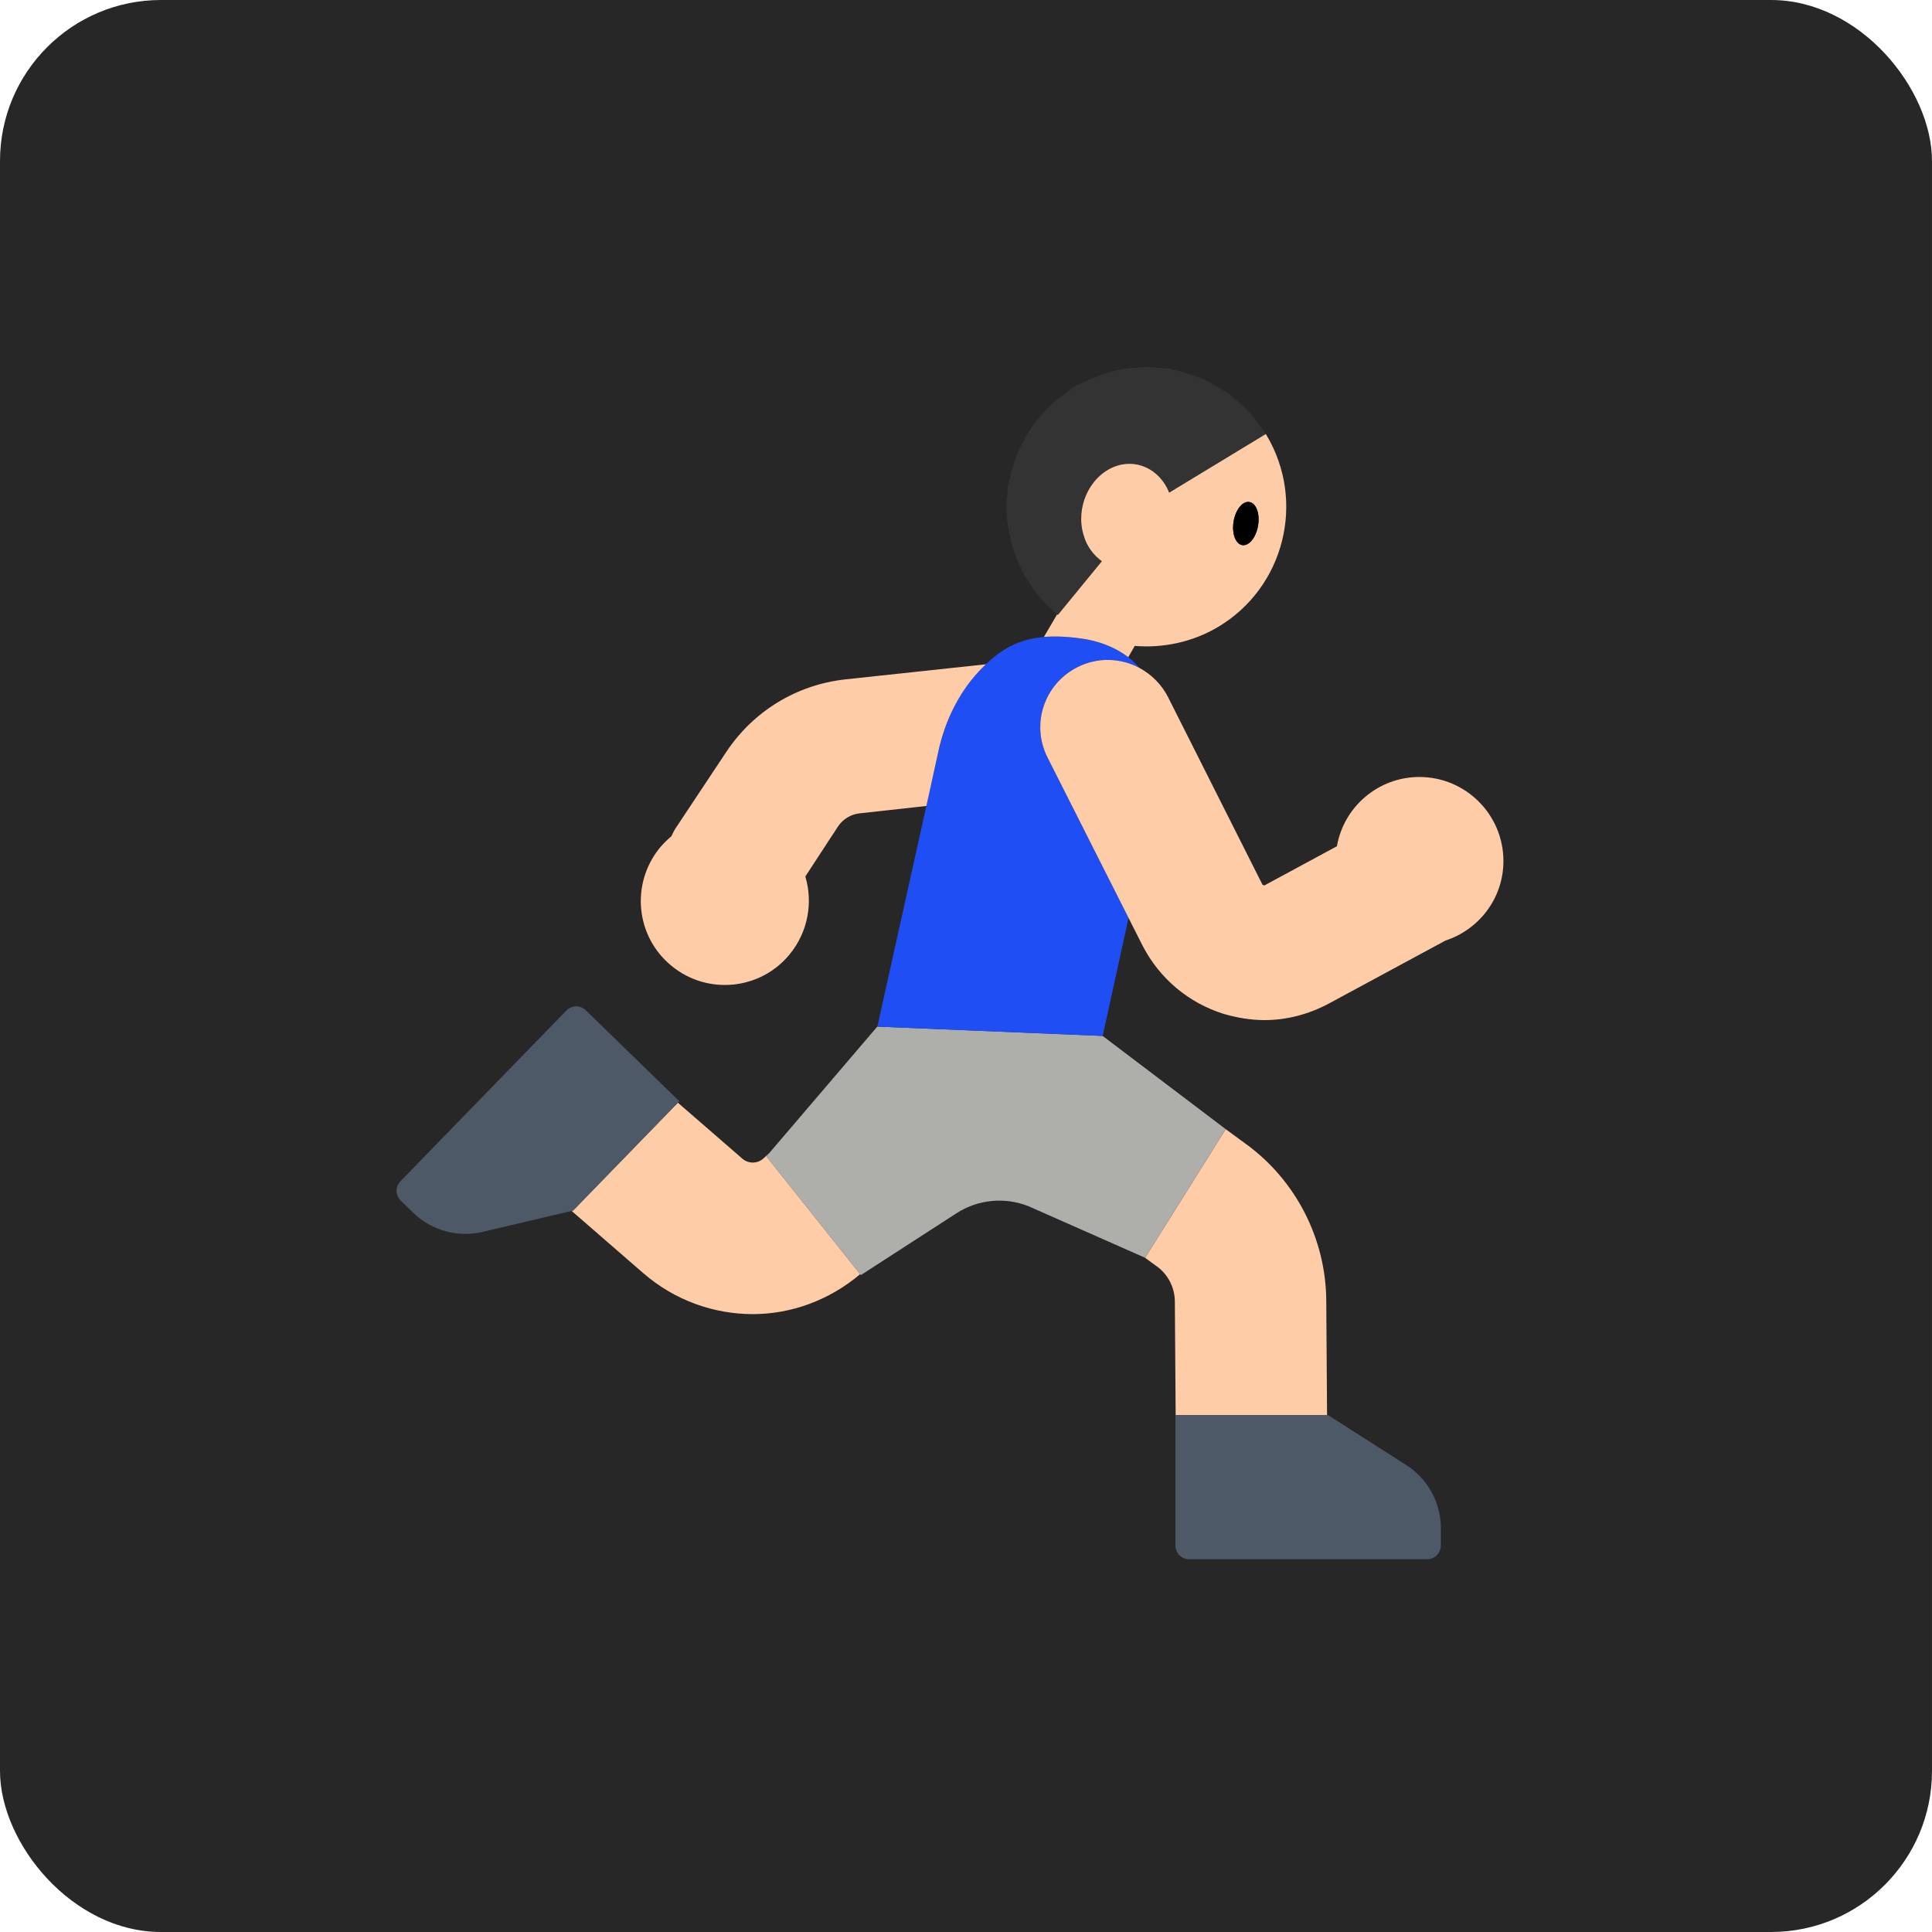 <svg width="60" height="60" viewBox="0 0 60 60" fill="none" xmlns="http://www.w3.org/2000/svg">
<rect width="60" height="60" rx="5" fill="#282727"/>
<g clip-path="url(#clip0_0_1134)">
<path d="M39.31 13.48L36.31 15.3C36.02 14.57 35.27 14.21 34.57 14.51C33.82 14.83 33.4 15.77 33.65 16.61C33.75 16.97 33.96 17.24 34.22 17.43L32.86 19.09L32.85 19.1C32.84 19.09 32.83 19.08 32.83 19.08C32.68 18.95 32.54 18.82 32.41 18.68C32.39 18.66 32.37 18.63 32.34 18.6C32.19 18.43 32.06 18.24 31.93 18.05C31.9 18 31.87 17.94 31.83 17.89C31.71 17.67 31.6 17.44 31.52 17.21C31.5 17.15 31.48 17.1 31.47 17.04C31.41 16.85 31.36 16.66 31.33 16.46C31.31 16.39 31.3 16.32 31.29 16.25C31.26 16.02 31.25 15.78 31.26 15.53C31.27 15.48 31.27 15.43 31.28 15.38C31.29 15.26 31.29 15.13 31.32 15.01C31.33 14.95 31.35 14.9 31.36 14.85C31.39 14.69 31.44 14.54 31.49 14.39C31.53 14.27 31.56 14.16 31.61 14.04C31.68 13.89 31.76 13.74 31.84 13.6C31.89 13.5 31.94 13.41 32 13.32C32.11 13.17 32.23 13.02 32.35 12.88C32.41 12.81 32.46 12.75 32.53 12.69C32.66 12.55 32.81 12.42 32.96 12.31C33.04 12.25 33.11 12.2 33.18 12.14C33.25 12.1 33.31 12.04 33.38 12C33.47 11.95 33.57 11.91 33.67 11.86C33.76 11.82 33.85 11.78 33.95 11.74C34.11 11.67 34.28 11.61 34.45 11.56C34.55 11.53 34.66 11.51 34.77 11.48C34.93 11.45 35.09 11.43 35.26 11.42C35.38 11.41 35.51 11.4 35.63 11.4C35.79 11.4 35.95 11.42 36.1 11.43C36.18 11.44 36.25 11.44 36.33 11.45C36.38 11.46 36.43 11.48 36.48 11.49C36.66 11.53 36.83 11.58 36.99 11.64C37.11 11.68 37.22 11.71 37.33 11.76C37.5 11.83 37.66 11.93 37.82 12.02C37.91 12.08 38.01 12.12 38.09 12.18C38.26 12.3 38.41 12.44 38.56 12.58C38.63 12.64 38.71 12.7 38.77 12.77C38.92 12.93 39.05 13.11 39.17 13.29C39.22 13.36 39.27 13.41 39.31 13.48Z" fill="#333333"/>
<path d="M27.245 31.882L23.896 35.803L23.801 35.914L26.713 39.571L26.735 39.599L29.704 37.679C30.375 37.245 31.217 37.166 31.957 37.467L35.563 39.062L38.066 35.067L34.243 32.171L27.245 31.882Z" fill="#AEAFAA"/>
<path d="M32.534 23.525C32.014 22.494 32.429 21.238 33.459 20.718C34.094 20.397 34.814 20.434 35.395 20.749C35.285 20.629 35.171 20.512 35.036 20.408C34.7 20.152 34.283 19.956 33.771 19.865C33.238 19.77 32.803 19.751 32.424 19.783C31.622 19.85 31.098 20.168 30.621 20.629C30.544 20.703 30.468 20.778 30.392 20.859C29.757 21.536 29.353 22.397 29.152 23.304L28.768 25.035L27.247 31.883L34.245 32.172C34.245 32.172 34.623 30.453 35.048 28.507L32.536 23.526L32.534 23.525Z" fill="#1F4EF5"/>
<path d="M23.896 35.803L23.717 35.97C23.531 36.144 23.246 36.149 23.054 35.983L21.052 34.245L17.796 37.596L17.752 37.606L19.972 39.534C20.954 40.387 22.167 40.811 23.379 40.811C24.568 40.811 25.747 40.385 26.713 39.571L23.801 35.914L23.896 35.803Z" fill="#FFCCA8"/>
<path d="M39.33 13.51C39.33 13.5 39.32 13.49 39.31 13.48L36.31 15.3C36.02 14.57 35.27 14.21 34.57 14.51C33.82 14.83 33.4 15.77 33.65 16.61C33.75 16.97 33.96 17.24 34.22 17.43L32.86 19.09L32.85 19.1C32.84 19.09 32.83 19.08 32.83 19.08L32.42 19.78C32.8 19.75 33.24 19.77 33.77 19.86C34.28 19.96 34.7 20.15 35.04 20.41L35.24 20.06C36.11 20.13 37.02 19.95 37.83 19.47C39.89 18.24 40.56 15.57 39.33 13.51ZM39.07 16.32C39.01 16.69 38.79 16.96 38.58 16.93C38.37 16.89 38.25 16.56 38.31 16.19C38.37 15.83 38.59 15.55 38.8 15.59C39.01 15.63 39.13 15.95 39.07 16.32Z" fill="#FFCCA8"/>
<path d="M35.93 39.33C36.275 39.582 36.484 39.988 36.486 40.417L36.511 43.945H41.213L41.188 40.384C41.175 38.474 40.246 36.66 38.703 35.534L38.066 35.068L35.563 39.063L35.929 39.331L35.93 39.33Z" fill="#FFCCA8"/>
<path d="M30.62 20.63C30.54 20.7 30.47 20.78 30.39 20.86C29.76 21.54 29.35 22.4 29.15 23.3L28.77 25.03L26.69 25.26C26.42 25.29 26.18 25.44 26.03 25.66L25.01 27.22C25.25 28.02 25.1 28.93 24.53 29.63C23.62 30.75 21.97 30.91 20.86 30C19.74 29.09 19.58 27.45 20.49 26.33C20.6 26.2 20.72 26.08 20.85 25.97C20.89 25.89 20.92 25.82 20.97 25.74L22.55 23.36C23.39 22.09 24.73 21.27 26.24 21.1L30.62 20.63Z" fill="#FFCCA8"/>
<path d="M46.69 26.74C46.69 27.9 45.93 28.87 44.89 29.21L41.28 31.16C40.65 31.5 39.96 31.68 39.27 31.68C38.85 31.68 38.43 31.61 38.01 31.49C36.92 31.15 36.02 30.4 35.49 29.38L35.05 28.51L32.53 23.52C32.01 22.49 32.43 21.24 33.46 20.72C34.09 20.4 34.81 20.43 35.4 20.75C35.76 20.95 36.07 21.25 36.27 21.64L39.21 27.48C39.21 27.48 39.22 27.48 39.24 27.49C39.27 27.5 39.29 27.49 39.3 27.48L41.52 26.28C41.73 25.06 42.8 24.13 44.08 24.13C45.52 24.13 46.69 25.3 46.69 26.74Z" fill="#FFCCA8"/>
<path d="M36.504 43.945V47.998C36.504 48.233 36.694 48.423 36.929 48.423H44.322C44.557 48.423 44.747 48.233 44.747 47.998V47.462C44.747 46.666 44.341 45.925 43.67 45.497L41.24 43.945H36.504Z" fill="#4E5968"/>
<path d="M21.053 34.245L21.097 34.199L18.19 31.374C18.022 31.21 17.752 31.214 17.589 31.383L12.436 36.685C12.272 36.853 12.276 37.123 12.445 37.286L12.83 37.66C13.401 38.215 14.215 38.44 14.99 38.257L17.752 37.606L17.796 37.596L21.052 34.245H21.053Z" fill="#4E5968"/>
<path d="M38.577 16.929C38.787 16.965 39.008 16.694 39.071 16.324C39.134 15.954 39.015 15.626 38.805 15.59C38.595 15.554 38.374 15.825 38.311 16.195C38.248 16.565 38.367 16.894 38.577 16.929Z" fill="black"/>
</g>
<defs>
<clipPath id="clip0_0_1134">
<rect width="40" height="40" fill="white" transform="translate(10 10)"/>
</clipPath>
</defs>
</svg>

